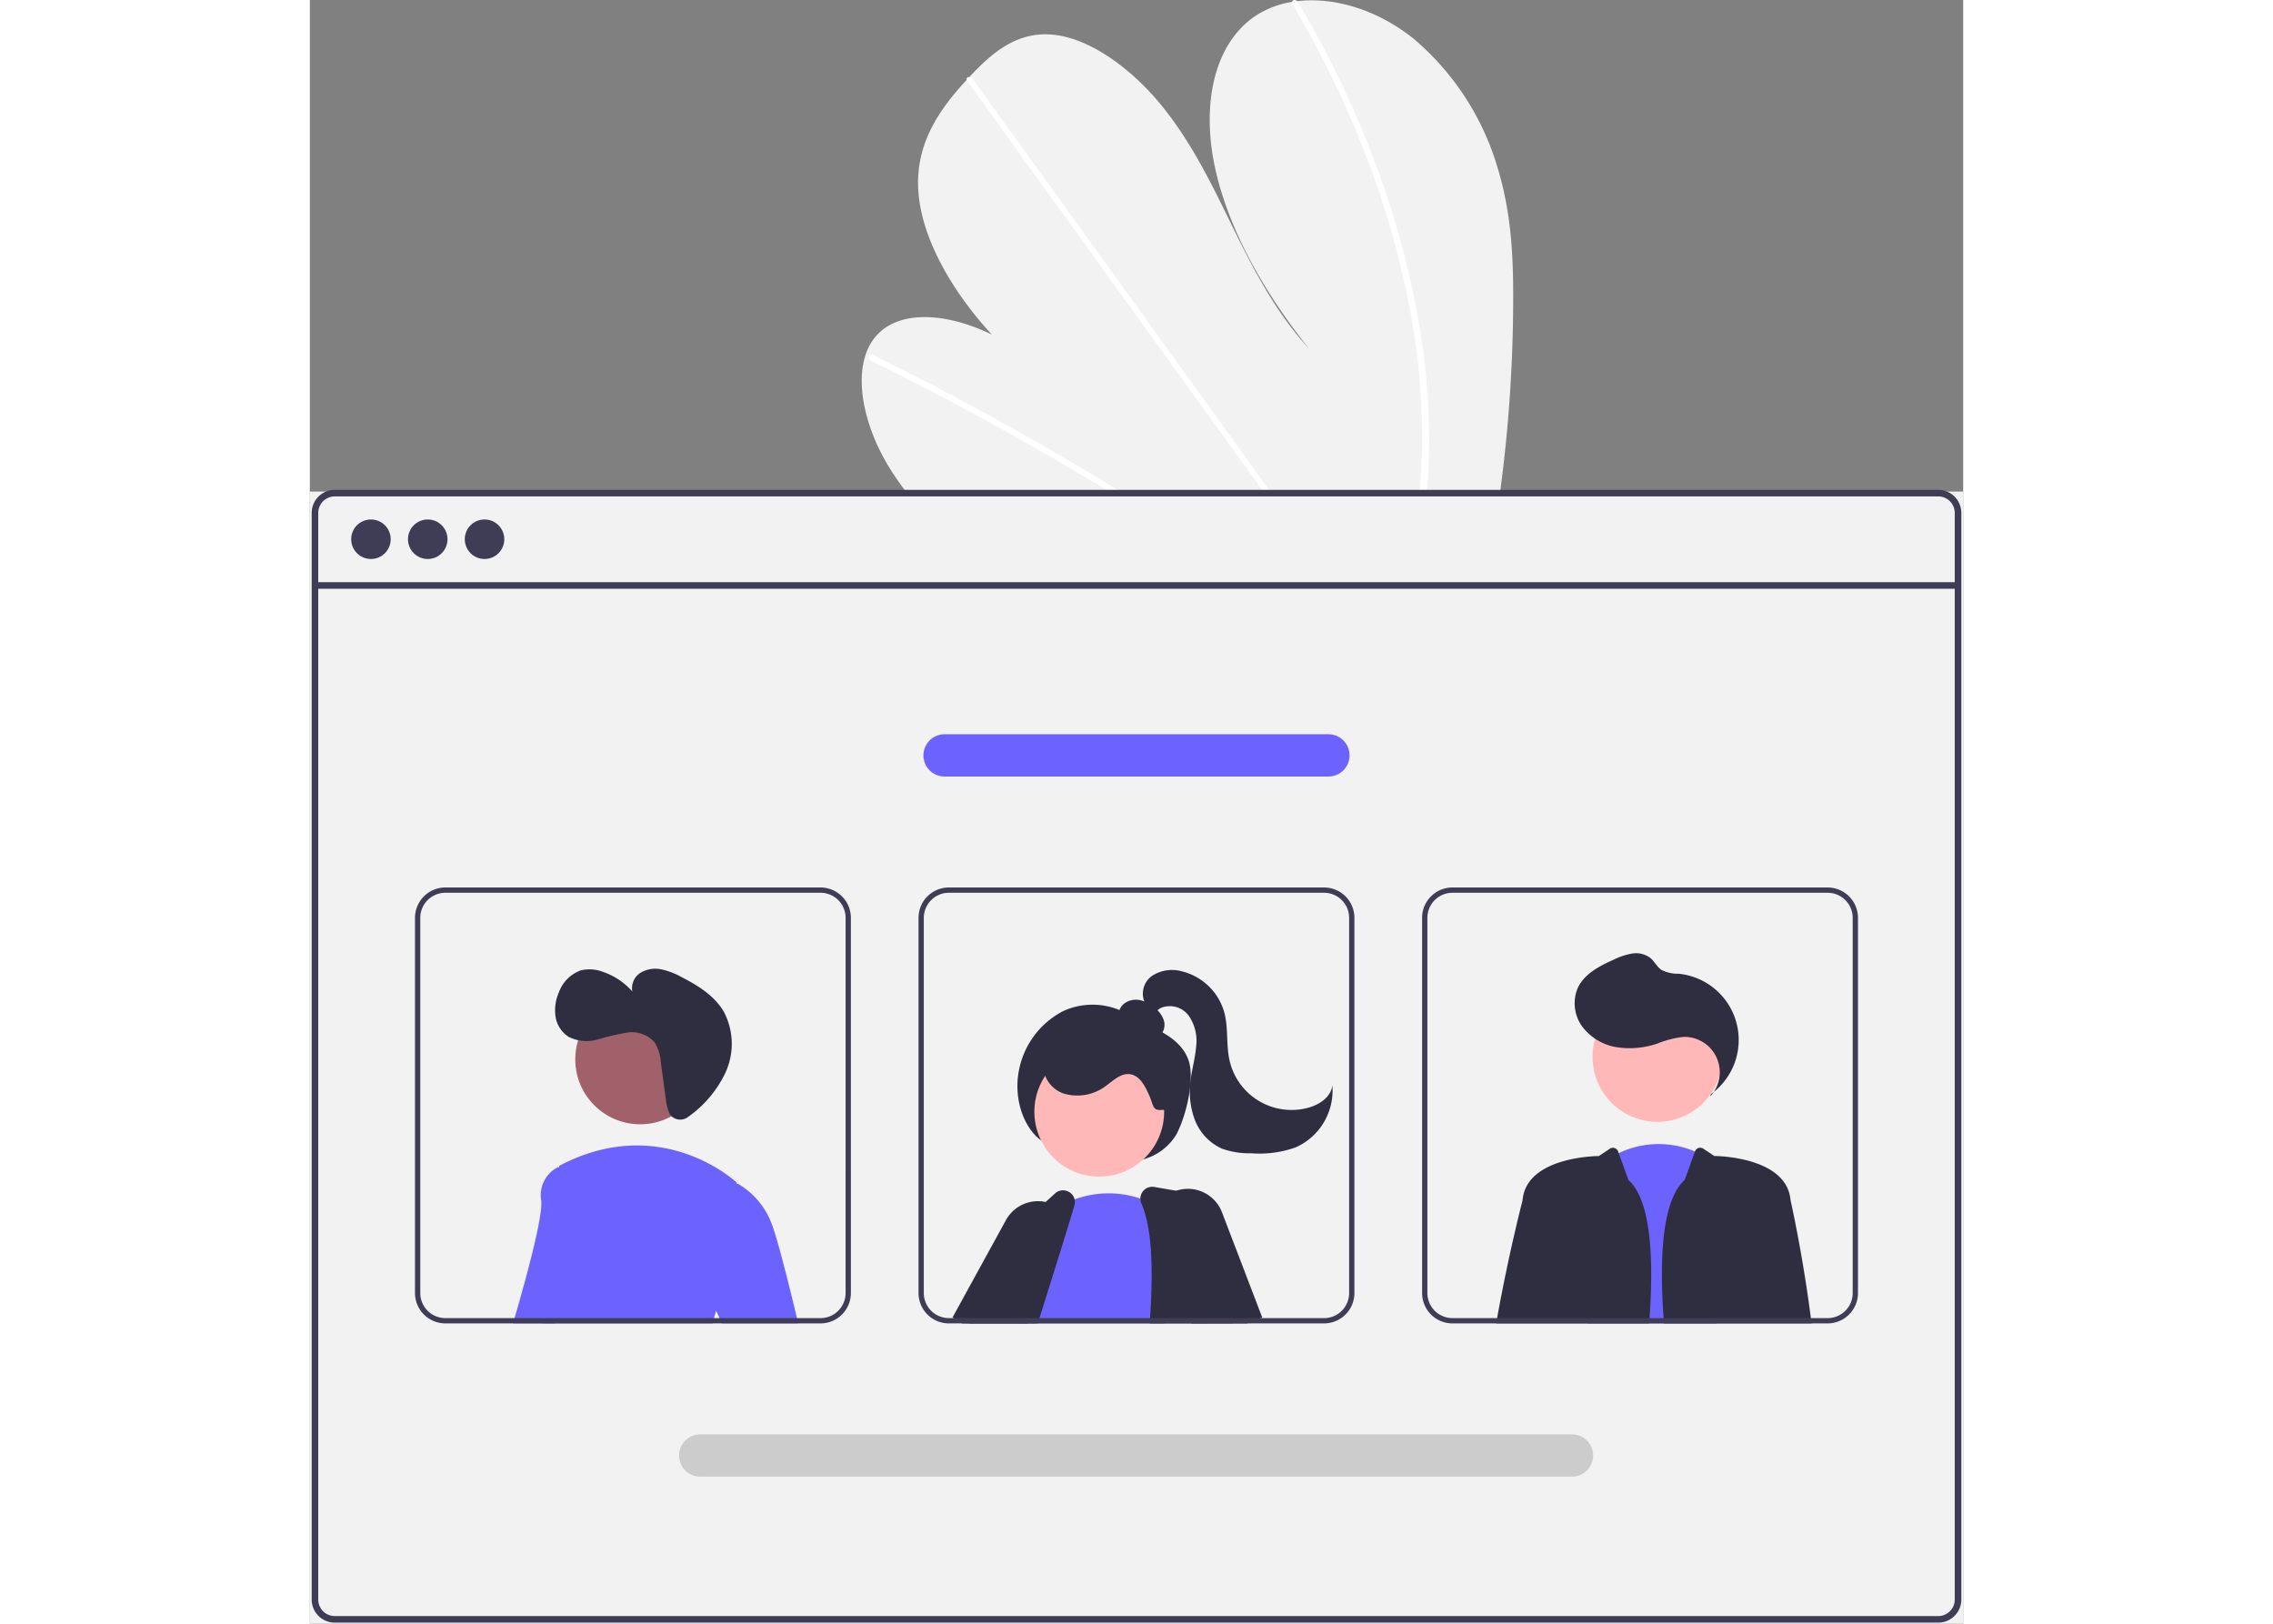 <svg xmlns="http://www.w3.org/2000/svg" width="28" height="20" viewBox="0 0 222 218">
  <rect x="0" y="0" width="222" height="218" fill="#808080" stroke="none"/>
  <g id="Group_47" data-name="Group 47" transform="translate(-1211 -293)">
    <rect id="Rectangle_39" data-name="Rectangle 39" width="222" height="152" transform="translate(1211 359)" fill="#f2f2f2"/>
    <g id="Group_36" data-name="Group 36" transform="translate(1211.25 293)">
      <path id="Path_13" data-name="Path 13" d="M583.455,183.482a196.727,196.727,0,0,1-1.713,25.287c-.039.294-.082.589-.121.883h-79.2c-.234-.291-.465-.585-.688-.883-.745-.986-1.444-2-2.086-3.051-3.086-5.058-4.519-10.993-3.139-15.1l.025-.064a7.2,7.2,0,0,1,1.39-2.448c3.178-3.618,9.648-3.054,15.533-.181-5.3-5.732-9.528-12.979-9.882-19.467-.348-6.328,2.937-10.868,6.505-14.731.117-.128.234-.252.351-.376.057-.064.117-.124.174-.188,2.784-2.944,6.034-5.849,10.762-5.526,5.186.355,10.957,4.664,15.015,9.7s6.768,10.762,9.513,16.352,5.721,11.315,10.109,16.079c-5.949-7.438-10.758-15.912-12.564-24.17s-.3-16.207,4.941-20.13a12.313,12.313,0,0,1,5.381-2.206c.227-.039.457-.071.692-.1,4.87-.582,10.7,1.071,15.671,5.072a36.012,36.012,0,0,1,11.209,17.193C583.249,171.663,583.483,177.672,583.455,183.482Z" transform="translate(-422.128 -143.005)" fill="#f2f2f2"/>
      <path id="Path_14" data-name="Path 14" d="M533.525,296.1h-1.514q-.724-.447-1.454-.883c-.3-.188-.607-.369-.912-.553q-7.561-4.56-15.213-8.744t-15.366-7.985a.635.635,0,0,1-.369-.724.184.184,0,0,1,.025-.053c.071-.135.231-.192.465-.078.631.312,1.266.624,1.9.944q7.742,3.863,15.419,8.116t15.26,8.882c.106.064.213.131.319.2Z" transform="translate(-423.87 -229.453)" fill="#fff"/>
      <path id="Path_15" data-name="Path 15" d="M576.929,228.387h-.937c-.213-.294-.422-.589-.635-.883q-7.5-10.4-15-20.793-12.28-17.021-24.553-34.042a.6.6,0,0,1-.107-.206c-.071-.252.114-.4.351-.376a.711.711,0,0,1,.5.312l13.766,19.083,24.429,33.868c.518.717,1.036,1.437,1.554,2.153C576.507,227.8,576.72,228.093,576.929,228.387Z" transform="translate(-447.746 -161.739)" fill="#fff"/>
      <path id="Path_16" data-name="Path 16" d="M677.251,204.012c-.039,1.578-.135,3.132-.263,4.672l-.075.883h-.982c.028-.294.057-.589.082-.883.2-2.224.33-4.473.337-6.782a94.586,94.586,0,0,0-1.969-19.055,118.711,118.711,0,0,0-5.878-19.775,136.023,136.023,0,0,0-9.545-19.545.524.524,0,0,1-.089-.348c.039-.28.411-.365.692-.1a.813.813,0,0,1,.142.177q.686,1.165,1.348,2.338a135.933,135.933,0,0,1,9.141,19.616,118.151,118.151,0,0,1,5.487,19.807,93.319,93.319,0,0,1,1.572,18.995Z" transform="translate(-527.237 -142.918)" fill="#fff"/>
      <path id="Path_17" data-name="Path 17" d="M506.178,328.322H290.868a3.1,3.1,0,0,0-3.093,3.093v145.9a3.1,3.1,0,0,0,3.093,3.093h215.31a3.09,3.09,0,0,0,2.352-1.086.717.717,0,0,0,.067-.085,2.9,2.9,0,0,0,.443-.748,3.019,3.019,0,0,0,.234-1.174v-145.9A3.1,3.1,0,0,0,506.178,328.322Zm2.213,148.993a2.19,2.19,0,0,1-.365,1.213,2.287,2.287,0,0,1-.837.752,2.194,2.194,0,0,1-1.011.245H290.868a2.213,2.213,0,0,1-2.21-2.21v-145.9a2.213,2.213,0,0,1,2.21-2.21h215.31a2.213,2.213,0,0,1,2.213,2.21Z" transform="translate(-287.775 -262.557)" fill="#3f3d56"/>
      <rect id="Rectangle_38" data-name="Rectangle 38" width="220.616" height="0.884" transform="translate(0.441 78.162)" fill="#3f3d56"/>
      <circle id="Ellipse_5" data-name="Ellipse 5" cx="2.653" cy="2.653" r="2.653" transform="translate(5.304 69.744)" fill="#3f3d56"/>
      <circle id="Ellipse_6" data-name="Ellipse 6" cx="2.653" cy="2.653" r="2.653" transform="translate(12.931 69.744)" fill="#3f3d56"/>
      <circle id="Ellipse_7" data-name="Ellipse 7" cx="2.653" cy="2.653" r="2.653" transform="translate(20.557 69.744)" fill="#3f3d56"/>
      <path id="Path_18" data-name="Path 18" d="M558.41,541.644c-2.653-1.727-3.973-5.74-3.323-9.411a11.35,11.35,0,0,1,6.033-8.2,9.453,9.453,0,0,1,8.949.636c2.691,1.646,6.5,2.547,7.775,5.839.982,2.53-.264,7.668-1.585,10.125a7.5,7.5,0,0,1-5.353,3.518,16.083,16.083,0,0,1-13.007-3Z" transform="translate(-460.162 -388.311)" fill="#2f2e41"/>
      <path id="Path_19" data-name="Path 19" d="M256.589,483.595l-2.121,3.657-.28.482-.408.709h-6.254l.422-.709,1.092-1.841,2.547-4.3,2.884,1.153Z" transform="translate(-159.725 -310.767)" fill="#ffb8b8"/>
      <path id="Path_20" data-name="Path 20" d="M531.645,613.968l-1.142-.709-.142-.089,7.169-13.064a4.871,4.871,0,0,1,2.926-2.348,4.816,4.816,0,0,1,2.405-.089,4.738,4.738,0,0,1,1.327.5,4.654,4.654,0,0,1,.493.312,4.734,4.734,0,0,1,1.454,1.639,4.9,4.9,0,0,1-.149,4.948l-2.763,4.416-2.362,3.778-.443.709h-8.772Z" transform="translate(-444.313 -436.291)" fill="#2f2e41"/>
      <circle id="Ellipse_8" data-name="Ellipse 8" cx="8.712" cy="8.712" r="8.712" transform="translate(97.038 140.545)" fill="#ffb8b8"/>
      <path id="Path_21" data-name="Path 21" d="M574.192,612.037H554.609l.089-.252q-.075-.229-.138-.458c-.046-.16-.085-.323-.121-.482a10.71,10.71,0,0,1,0-4.5c1.082-5.314,5.4-9.631,5.4-9.631.075-.057.149-.11.223-.163a9.853,9.853,0,0,1,2.075-1.164,13.242,13.242,0,0,1,8.829-.106,17.626,17.626,0,0,1,2.3.876c.262.124.4.2.4.2l.223,6.814.269,8.158Z" transform="translate(-459.696 -434.36)" fill="#6c63ff"/>
      <path id="Path_22" data-name="Path 22" d="M613.754,609.744l-1.5-7.612-1.511-7.676a1.6,1.6,0,0,0-1.295-1.266l-3.164-.546-2.944-.507a1.582,1.582,0,0,0-1.529.585,1.564,1.564,0,0,0-.344.972,1.6,1.6,0,0,0,.131.635c1.536,3.583,1.564,9.254,1.174,15.416-.018.234-.032.472-.05.709H613.9Z" transform="translate(-490.199 -432.777)" fill="#2f2e41"/>
      <path id="Path_23" data-name="Path 23" d="M550.911,594.666a1.606,1.606,0,0,0-2.536-.88l-1.359,1.234-5.562,5.065a1.541,1.541,0,0,0-.4.564c-.628,1.5-1.852,4.462-3.274,8.119l-.713,1.841c-.085.234-.177.472-.27.709h9.166c.075-.238.149-.475.223-.709.408-1.288.805-2.55,1.188-3.778,1.121-3.565,2.132-6.8,2.912-9.364q.324-1.064.592-1.965A1.606,1.606,0,0,0,550.911,594.666Z" transform="translate(-448.468 -433.643)" fill="#2f2e41"/>
      <path id="Path_24" data-name="Path 24" d="M340.2,485.2h.592l-.082-.2-.216-.511-3.338-7.921-.511.309-4.1,2.479,2.1,5.133.291.709h5.26Z" transform="translate(-214.588 -307.527)" fill="#ffb8b8"/>
      <path id="Path_25" data-name="Path 25" d="M615.107,596.044a4.9,4.9,0,0,0-6.14-2.9,4.433,4.433,0,0,0-.45.177,4.84,4.84,0,0,0-2.064,1.749,4.679,4.679,0,0,0-.507.983,4.874,4.874,0,0,0,.11,3.749l1.025,2.284,3.668,8.158.319.709h7.424l.511-.2,1.327-.511.184-.071Z" transform="translate(-492.878 -433.279)" fill="#2f2e41"/>
      <path id="Path_26" data-name="Path 26" d="M597.486,526.339a1.441,1.441,0,0,0,1.64-.622,2.075,2.075,0,0,0,.12-1.824,3.809,3.809,0,0,0-1.133-1.495,4.4,4.4,0,0,0-1.993-1.032,2.647,2.647,0,0,0-2.147.472,1.907,1.907,0,0,0-.648,2.03,2.812,2.812,0,0,0,1.447,1.419,9.61,9.61,0,0,0,3.915,1.113Z" transform="translate(-484.893 -387.088)" fill="#2f2e41"/>
      <path id="Path_27" data-name="Path 27" d="M580.638,544.822c-1.4.193-1.221-.52-1.782-1.818s-1.312-2.839-2.72-2.97c-1.154-.108-2.1.815-3.039,1.5a6.347,6.347,0,0,1-5.842,1.086,4.1,4.1,0,0,1-2.54-4.965,4.236,4.236,0,0,1,2.45-2.316,8.523,8.523,0,0,1,3.413-.474,17.609,17.609,0,0,1,7.4,1.894,7.153,7.153,0,0,1,3.732,3.634c.6,1.675,1,4.028-.723,4.481Z" transform="translate(-466.35 -395.825)" fill="#2f2e41"/>
      <path id="Path_28" data-name="Path 28" d="M601.931,514.5a2.93,2.93,0,0,1,1.012-3.664,4.963,4.963,0,0,1,4-.561,7.862,7.862,0,0,1,5.64,5.467c.574,2.107.233,4.371.718,6.5a8.53,8.53,0,0,0,10.72,6.287c1.455-.427,2.934-1.466,3.077-2.976a8.342,8.342,0,0,1-4.94,8.353,14.544,14.544,0,0,1-6,.781,10.73,10.73,0,0,1-3.9-.626,6.976,6.976,0,0,1-3.665-3.974,11.043,11.043,0,0,1-.488-5.475c.2-1.429.6-2.829.708-4.268a5.924,5.924,0,0,0-.987-4.112,3.16,3.16,0,0,0-3.842-1.018,9.285,9.285,0,0,1-1.466.924c-.551.182-1.331-.138-1.281-.715Z" transform="translate(-490.054 -379.854)" fill="#2f2e41"/>
      <path id="Path_29" data-name="Path 29" d="M770.781,600l.067-.709,2-20.814a12.737,12.737,0,0,1,2.1-1.337,12.4,12.4,0,0,1,10.24-.224,11.208,11.208,0,0,1,1.646.805l1.171,21.57.039.709Z" transform="translate(-599.453 -422.319)" fill="#6c63ff"/>
      <circle id="Ellipse_9" data-name="Ellipse 9" cx="8.712" cy="8.712" r="8.712" transform="translate(171.985 133.189)" fill="#ffb8b8"/>
      <path id="Path_30" data-name="Path 30" d="M784.027,522.923a4.742,4.742,0,0,0-3.6-8,13.372,13.372,0,0,0-3.49.9,11.54,11.54,0,0,1-5.422.488,7.239,7.239,0,0,1-4.617-2.726,5.305,5.305,0,0,1-.653-5.2c.879-1.924,2.933-2.984,4.864-3.845a8.89,8.89,0,0,1,2.47-.811,3.167,3.167,0,0,1,2.457.619c.543.467.861,1.169,1.452,1.573a4.876,4.876,0,0,0,2.331.524,8.94,8.94,0,0,1,4.33,16.154Z" transform="translate(-596.261 -375.71)" fill="#2f2e41"/>
      <path id="Path_31" data-name="Path 31" d="M753.892,581.67l-1.3-3.6-.081-.225a.746.746,0,0,0-1.116-.368l-1.474.982s-9.453,0-10.212,5.672c-.011.089-.025.188-.035.294a.055.055,0,0,1,0,.014c-.1.372-1.88,7.268-3.412,15.781-.042.234-.085.472-.128.709h20.541C757.341,592.376,756.967,584.424,753.892,581.67Z" transform="translate(-577.094 -423.251)" fill="#2f2e41"/>
      <path id="Path_32" data-name="Path 32" d="M818.892,600.219c-1.121-8.733-2.724-15.8-2.724-15.8-.014-.106-.028-.206-.039-.294-.755-5.672-10.209-5.672-10.209-5.672l-1.473-.982a.747.747,0,0,0-1.117.368l-1.38,3.827c-3.076,2.754-3.449,10.705-2.781,19.257h19.811C818.952,600.691,818.92,600.453,818.892,600.219Z" transform="translate(-617.591 -423.252)" fill="#2f2e41"/>
      <path id="Path_33" data-name="Path 33" d="M371.863,585.084l-2.107,19.885-.074.709h-5.7c.067-.231.135-.468.206-.709,1.617-5.548,3.82-13.646,3.582-15.792A4.2,4.2,0,0,1,370,584.712l.163.032Z" transform="translate(-336.95 -428.002)" fill="#6c63ff"/>
      <circle id="Ellipse_10" data-name="Ellipse 10" cx="8.712" cy="8.712" r="8.712" transform="translate(35.394 133.52)" fill="#a0616a"/>
      <path id="Path_34" data-name="Path 34" d="M399.276,596.144a14.285,14.285,0,0,0-1.075,2.54c-.1.312-.2.638-.294.972-.067.231-.128.468-.188.709H374.741c.032-.234.06-.472.092-.709,1.174-9.276,2.125-18.69,2.277-20.226l.021-.22c13.77-7.257,23.819,2.235,23.819,2.235s.014.067.036.2C401.206,582.97,402.327,590.717,399.276,596.144Z" transform="translate(-343.893 -422.688)" fill="#6c63ff"/>
      <path id="Path_35" data-name="Path 35" d="M438.093,608.037l-1.532-3.285.372-13.025,3.944-.731.138-.025a10.444,10.444,0,0,1,4.476,5.221c.766,1.915,2.224,7.676,3.455,12.816.057.238.113.475.17.709H438.877l-.33-.709Z" transform="translate(-383.785 -432.042)" fill="#6c63ff"/>
      <path id="Path_36" data-name="Path 36" d="M381.333,478.822H330.956a4.081,4.081,0,0,0-4.076,4.076v50.376a4.081,4.081,0,0,0,4.076,4.076h50.376a4.078,4.078,0,0,0,4.076-4.076V482.9a4.078,4.078,0,0,0-4.076-4.076Zm3.366,54.452a3.369,3.369,0,0,1-3.366,3.366H330.956a3.371,3.371,0,0,1-3.366-3.366V482.9a3.371,3.371,0,0,1,3.366-3.366h50.376A3.369,3.369,0,0,1,384.7,482.9Zm-38.884,3.366-.074.709h21.095c.06-.241.121-.479.188-.709Z" transform="translate(-313.009 -359.673)" fill="#3f3d56"/>
      <path id="Path_37" data-name="Path 37" d="M571.943,478.822H521.566a4.081,4.081,0,0,0-4.076,4.076v50.376a4.081,4.081,0,0,0,4.076,4.076h50.376a4.078,4.078,0,0,0,4.076-4.076V482.9a4.078,4.078,0,0,0-4.076-4.076Zm3.366,54.452a3.369,3.369,0,0,1-3.366,3.366H521.566a3.371,3.371,0,0,1-3.366-3.366V482.9a3.371,3.371,0,0,1,3.366-3.366h50.376a3.369,3.369,0,0,1,3.366,3.366ZM530.87,536.64q.064.229.138.458l-.089.252h17.615c.018-.238.032-.475.05-.709Z" transform="translate(-436.008 -359.673)" fill="#3f3d56"/>
      <path id="Path_38" data-name="Path 38" d="M762.563,478.822H712.186a4.078,4.078,0,0,0-4.076,4.076v50.376a4.078,4.078,0,0,0,4.076,4.076h50.376a4.081,4.081,0,0,0,4.076-4.076V482.9a4.081,4.081,0,0,0-4.076-4.076Zm3.366,54.452a3.371,3.371,0,0,1-3.366,3.366H712.186a3.369,3.369,0,0,1-3.366-3.366V482.9a3.369,3.369,0,0,1,3.366-3.366h50.376a3.371,3.371,0,0,1,3.366,3.366Zm-27.284,3.366c-.018.234-.035.472-.053.709h15.284c.028-.234.06-.472.089-.709Z" transform="translate(-559.013 -359.673)" fill="#3f3d56"/>
      <path id="Path_39" data-name="Path 39" d="M546.889,691.5H429.834a2.838,2.838,0,1,1,0-5.675H546.889a2.838,2.838,0,0,1,0,5.675Z" transform="translate(-377.613 -493.247)" fill="#ccc"/>
      <path id="Path_40" data-name="Path 40" d="M573.767,426.5H522.334a2.838,2.838,0,1,1,0-5.675h51.433a2.838,2.838,0,1,1,0,5.675Z" transform="translate(-437.302 -322.246)" fill="#6c63ff"/>
      <path id="Path_41" data-name="Path 41" d="M395.5,529.34a1.721,1.721,0,0,0,2.251.144,15.3,15.3,0,0,0,4.923-5.727,9.254,9.254,0,0,0-.115-8.414c-1.246-2.127-3.446-3.5-5.638-4.628a10.029,10.029,0,0,0-2.722-1.049,3.879,3.879,0,0,0-2.821.455,2.436,2.436,0,0,0-1.1,2.515,9.169,9.169,0,0,0-3.913-2.627,5.061,5.061,0,0,0-2.989-.217,4.9,4.9,0,0,0-2.963,2.966,5.933,5.933,0,0,0-.448,3.237,3.954,3.954,0,0,0,1.728,2.708,5.334,5.334,0,0,0,3.939.37,33.35,33.35,0,0,1,3.947-.924,4.082,4.082,0,0,1,3.666,1.284,5.6,5.6,0,0,1,.855,2.692l.674,4.909a5.987,5.987,0,0,0,.536,2.051,1.182,1.182,0,0,0,.191.255Z" transform="translate(-347.224 -379.517)" fill="#2f2e41"/>
    </g>
  </g>
</svg>
